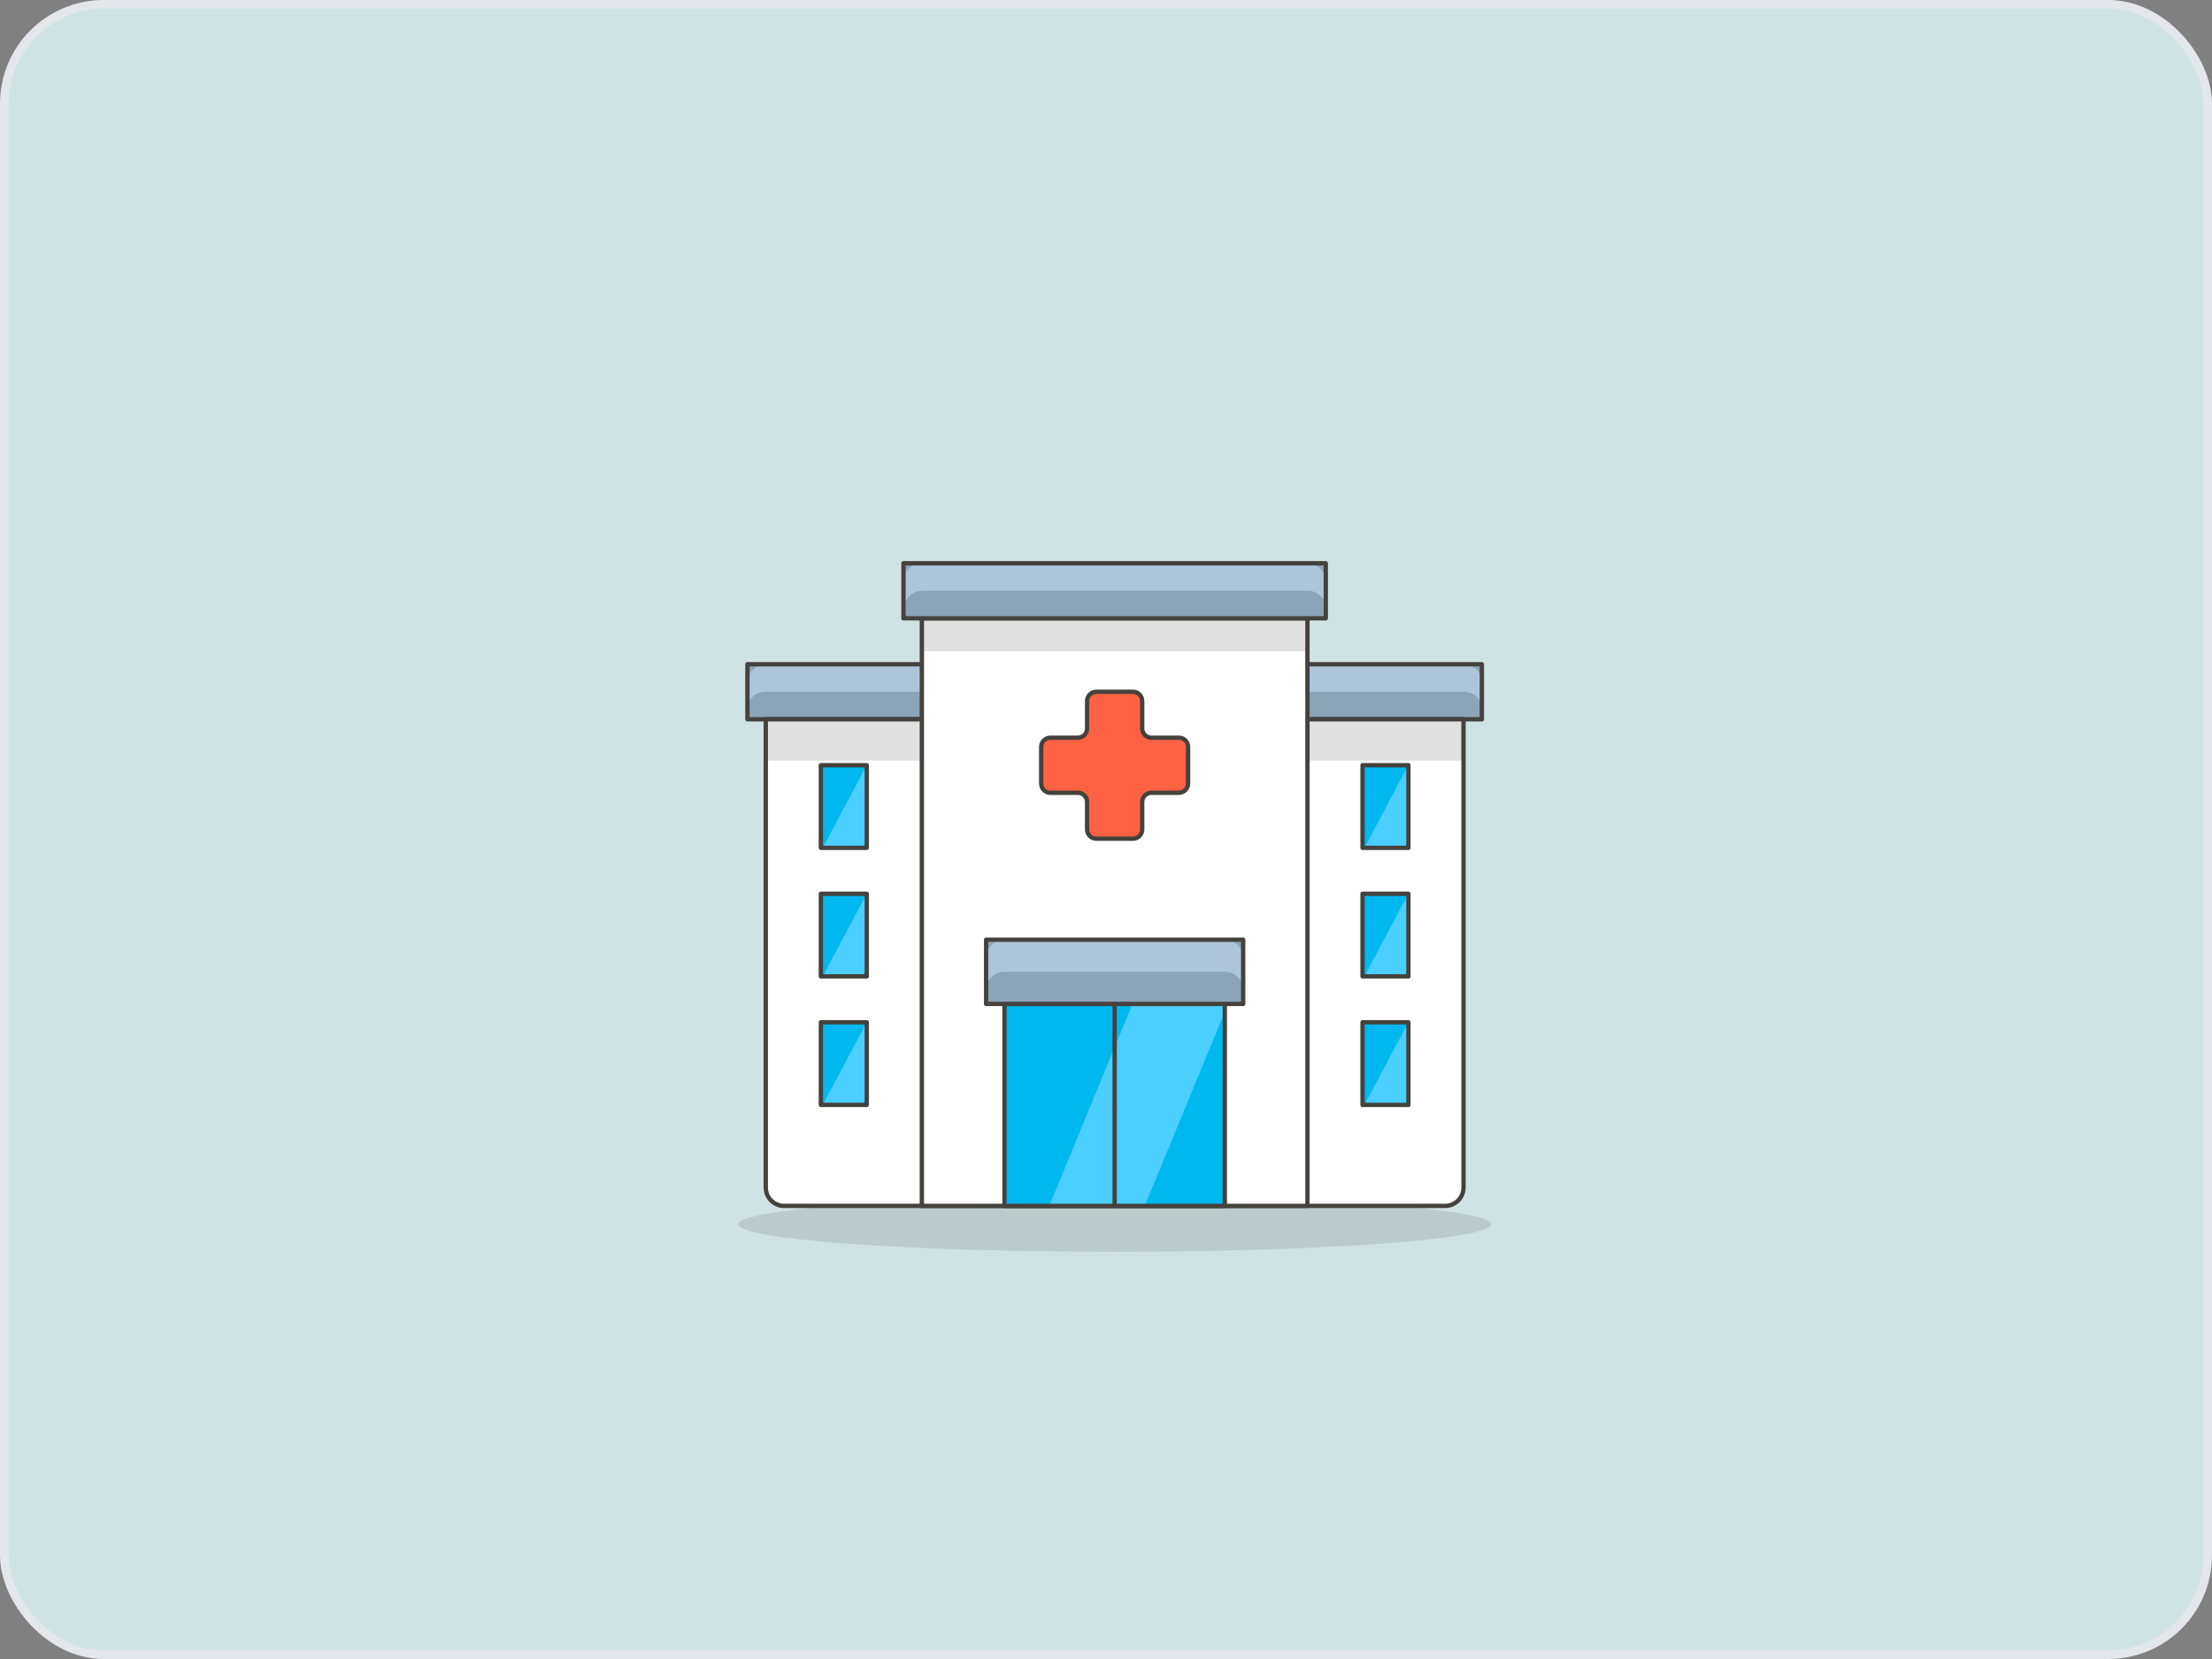 <svg width="256" height="192" viewBox="0 0 256 192" fill="none" xmlns="http://www.w3.org/2000/svg">
<rect x="0" y="0" width="256" height="192" fill="#808080" stroke="none"/>
<rect x="0.5" y="0.5" width="255" height="191" rx="11.5" fill="#D0E3E4" stroke="#E3E6EA"/>
<path opacity="0.15" d="M85.438 141.688C85.438 142.533 90.027 143.344 98.197 143.941C106.366 144.539 117.447 144.875 129 144.875C140.553 144.875 151.634 144.539 159.803 143.941C167.973 143.344 172.562 142.533 172.562 141.688C172.562 140.842 167.973 140.031 159.803 139.434C151.634 138.836 140.553 138.5 129 138.5C117.447 138.5 106.366 138.836 98.197 139.434C90.027 140.031 85.438 140.842 85.438 141.688Z" fill="#45413C"/>
<path d="M86.5 76.875H171.5V83.25H86.5V76.875Z" fill="#8CA4B8"/>
<path d="M169.375 76.875H88.625C88.061 76.875 87.521 77.099 87.123 77.497C86.724 77.896 86.5 78.436 86.5 79V81.125C86.478 81.301 86.478 81.48 86.5 81.656C86.621 81.189 86.897 80.776 87.283 80.486C87.669 80.197 88.142 80.047 88.625 80.062H169.375C169.858 80.047 170.331 80.197 170.717 80.486C171.104 80.776 171.38 81.189 171.5 81.656C171.522 81.48 171.522 81.301 171.5 81.125V79C171.5 78.436 171.276 77.896 170.878 77.497C170.479 77.099 169.939 76.875 169.375 76.875Z" fill="#ADC4D9"/>
<path d="M86.5 76.875H171.5V83.25H86.5V76.875Z" stroke="#45413C" stroke-width="0.5" stroke-linecap="round" stroke-linejoin="round"/>
<path d="M88.625 83.25H169.375V137.438C169.375 138.001 169.151 138.542 168.753 138.94C168.354 139.339 167.814 139.562 167.25 139.562H90.75C90.186 139.562 89.646 139.339 89.247 138.94C88.849 138.542 88.625 138.001 88.625 137.438V83.25Z" fill="white"/>
<path d="M88.625 83.25H169.375V88.031H88.625V83.25Z" fill="#E0E0E0"/>
<path d="M88.625 83.25H169.375V137.438C169.375 138.001 169.151 138.542 168.753 138.94C168.354 139.339 167.814 139.562 167.25 139.562H90.75C90.186 139.562 89.646 139.339 89.247 138.94C88.849 138.542 88.625 138.001 88.625 137.438V83.25Z" stroke="#45413C" stroke-width="0.5" stroke-linecap="round" stroke-linejoin="round"/>
<path d="M106.688 71.562H151.312V139.562H106.688V71.562Z" fill="white"/>
<path d="M106.688 71.562H151.312V75.366H106.688V71.562Z" fill="#E0E0E0"/>
<path d="M106.688 71.562H151.312V139.562H106.688V71.562Z" stroke="#45413C" stroke-width="0.5" stroke-linecap="round" stroke-linejoin="round"/>
<path d="M116.25 116.188H141.75V139.562H116.25V116.188Z" fill="#00B8F0"/>
<path d="M121.435 139.562H132.485L141.75 117.101V116.188H131.061L121.435 139.562Z" fill="#4ACFFF"/>
<path d="M116.25 116.188H141.75V139.562H116.25V116.188Z" stroke="#45413C" stroke-width="0.5" stroke-linecap="round" stroke-linejoin="round"/>
<path d="M114.125 108.75H143.875V116.188H114.125V108.75Z" fill="#8CA4B8"/>
<path d="M141.75 108.75H116.25C115.687 108.75 115.146 108.974 114.748 109.372C114.349 109.771 114.125 110.311 114.125 110.875V114.062C114.115 114.147 114.115 114.233 114.125 114.317C114.193 113.803 114.446 113.331 114.837 112.99C115.229 112.65 115.731 112.464 116.25 112.469H141.75C142.269 112.464 142.771 112.65 143.163 112.99C143.554 113.331 143.808 113.803 143.875 114.317C143.885 114.233 143.885 114.147 143.875 114.062V110.875C143.875 110.311 143.651 109.771 143.253 109.372C142.854 108.974 142.314 108.75 141.75 108.75Z" fill="#ADC4D9"/>
<path d="M114.125 108.75H143.875V116.188H114.125V108.75Z" stroke="#45413C" stroke-width="0.5" stroke-linecap="round" stroke-linejoin="round"/>
<path d="M104.562 65.188H153.438V71.562H104.562V65.188Z" fill="#8CA4B8"/>
<path d="M151.312 65.188H106.688C106.124 65.188 105.583 65.411 105.185 65.81C104.786 66.208 104.562 66.749 104.562 67.312V69.438C104.575 69.618 104.611 69.797 104.669 69.969C104.785 69.519 105.045 69.12 105.41 68.832C105.774 68.544 106.223 68.383 106.688 68.375H151.312C151.795 68.36 152.268 68.509 152.655 68.799C153.041 69.089 153.317 69.501 153.438 69.969C153.46 69.792 153.46 69.614 153.438 69.438V67.312C153.438 66.749 153.214 66.208 152.815 65.81C152.417 65.411 151.876 65.188 151.312 65.188Z" fill="#ADC4D9"/>
<path d="M104.562 65.188H153.438V71.562H104.562V65.188Z" stroke="#45413C" stroke-width="0.5" stroke-linecap="round" stroke-linejoin="round"/>
<path d="M136.438 85.375H133.25C132.968 85.375 132.698 85.263 132.499 85.064C132.299 84.865 132.188 84.594 132.188 84.312V81.125C132.188 80.843 132.076 80.573 131.876 80.374C131.677 80.174 131.407 80.062 131.125 80.062H126.875C126.593 80.062 126.323 80.174 126.124 80.374C125.924 80.573 125.812 80.843 125.812 81.125V84.312C125.812 84.594 125.701 84.865 125.501 85.064C125.302 85.263 125.032 85.375 124.75 85.375H121.562C121.281 85.375 121.01 85.487 120.811 85.686C120.612 85.885 120.5 86.156 120.5 86.438V90.688C120.5 90.969 120.612 91.24 120.811 91.439C121.01 91.638 121.281 91.75 121.562 91.75H124.75C125.032 91.75 125.302 91.862 125.501 92.061C125.701 92.26 125.812 92.531 125.812 92.812V96C125.812 96.282 125.924 96.552 126.124 96.751C126.323 96.951 126.593 97.062 126.875 97.062H131.125C131.407 97.062 131.677 96.951 131.876 96.751C132.076 96.552 132.188 96.282 132.188 96V92.812C132.188 92.531 132.299 92.26 132.499 92.061C132.698 91.862 132.968 91.75 133.25 91.75H136.438C136.719 91.75 136.99 91.638 137.189 91.439C137.388 91.24 137.5 90.969 137.5 90.688V86.438C137.5 86.156 137.388 85.885 137.189 85.686C136.99 85.487 136.719 85.375 136.438 85.375Z" fill="#FF6242" stroke="#45413C" stroke-width="0.5" stroke-linecap="round" stroke-linejoin="round"/>
<path d="M95 88.562H100.312V98.125H95V88.562Z" fill="#00B8F0"/>
<path d="M96.063 98.125H99.25C99.532 98.125 99.802 98.013 100.001 97.814C100.201 97.615 100.313 97.344 100.313 97.062V89.625C100.306 89.393 100.224 89.169 100.079 88.987L95.361 97.849C95.553 98.023 95.803 98.122 96.063 98.125Z" fill="#4ACFFF"/>
<path d="M95 103.438H100.312V113H95V103.438Z" fill="#00B8F0"/>
<path d="M96.063 113H99.25C99.532 113 99.802 112.888 100.001 112.689C100.201 112.49 100.313 112.219 100.313 111.938V104.5C100.306 104.268 100.224 104.044 100.079 103.863L95.361 112.724C95.553 112.898 95.803 112.997 96.063 113Z" fill="#4ACFFF"/>
<path d="M95 118.312H100.312V127.875H95V118.312Z" fill="#00B8F0"/>
<path d="M96.063 127.875H99.25C99.532 127.875 99.802 127.763 100.001 127.564C100.201 127.365 100.313 127.094 100.313 126.813V119.375C100.306 119.143 100.224 118.919 100.079 118.738L95.361 127.599C95.553 127.773 95.803 127.872 96.063 127.875Z" fill="#4ACFFF"/>
<path d="M95 88.562H100.312V98.125H95V88.562ZM95 103.438H100.312V113H95V103.438ZM95 118.312H100.312V127.875H95V118.312Z" stroke="#45413C" stroke-width="0.5" stroke-linecap="round" stroke-linejoin="round"/>
<path d="M157.688 88.562H163V98.125H157.688V88.562Z" fill="#00B8F0"/>
<path d="M158.75 98.125H161.938C162.219 98.125 162.49 98.013 162.689 97.814C162.888 97.615 163 97.344 163 97.062V89.625C162.994 89.393 162.912 89.169 162.766 88.987L158.049 97.849C158.241 98.023 158.49 98.122 158.75 98.125Z" fill="#4ACFFF"/>
<path d="M157.688 103.438H163V113H157.688V103.438Z" fill="#00B8F0"/>
<path d="M158.75 113H161.938C162.219 113 162.49 112.888 162.689 112.689C162.888 112.49 163 112.219 163 111.938V104.5C162.994 104.268 162.912 104.044 162.766 103.863L158.049 112.724C158.241 112.898 158.49 112.997 158.75 113Z" fill="#4ACFFF"/>
<path d="M157.688 118.312H163V127.875H157.688V118.312Z" fill="#00B8F0"/>
<path d="M158.75 127.875H161.938C162.219 127.875 162.49 127.763 162.689 127.564C162.888 127.365 163 127.094 163 126.813V119.375C162.994 119.143 162.912 118.919 162.766 118.738L158.049 127.599C158.241 127.773 158.49 127.872 158.75 127.875Z" fill="#4ACFFF"/>
<path d="M129 116.188V139.562M157.688 88.562H163V98.125H157.688V88.562ZM157.688 103.438H163V113H157.688V103.438ZM157.688 118.312H163V127.875H157.688V118.312Z" stroke="#45413C" stroke-width="0.5" stroke-linecap="round" stroke-linejoin="round"/>
</svg>
